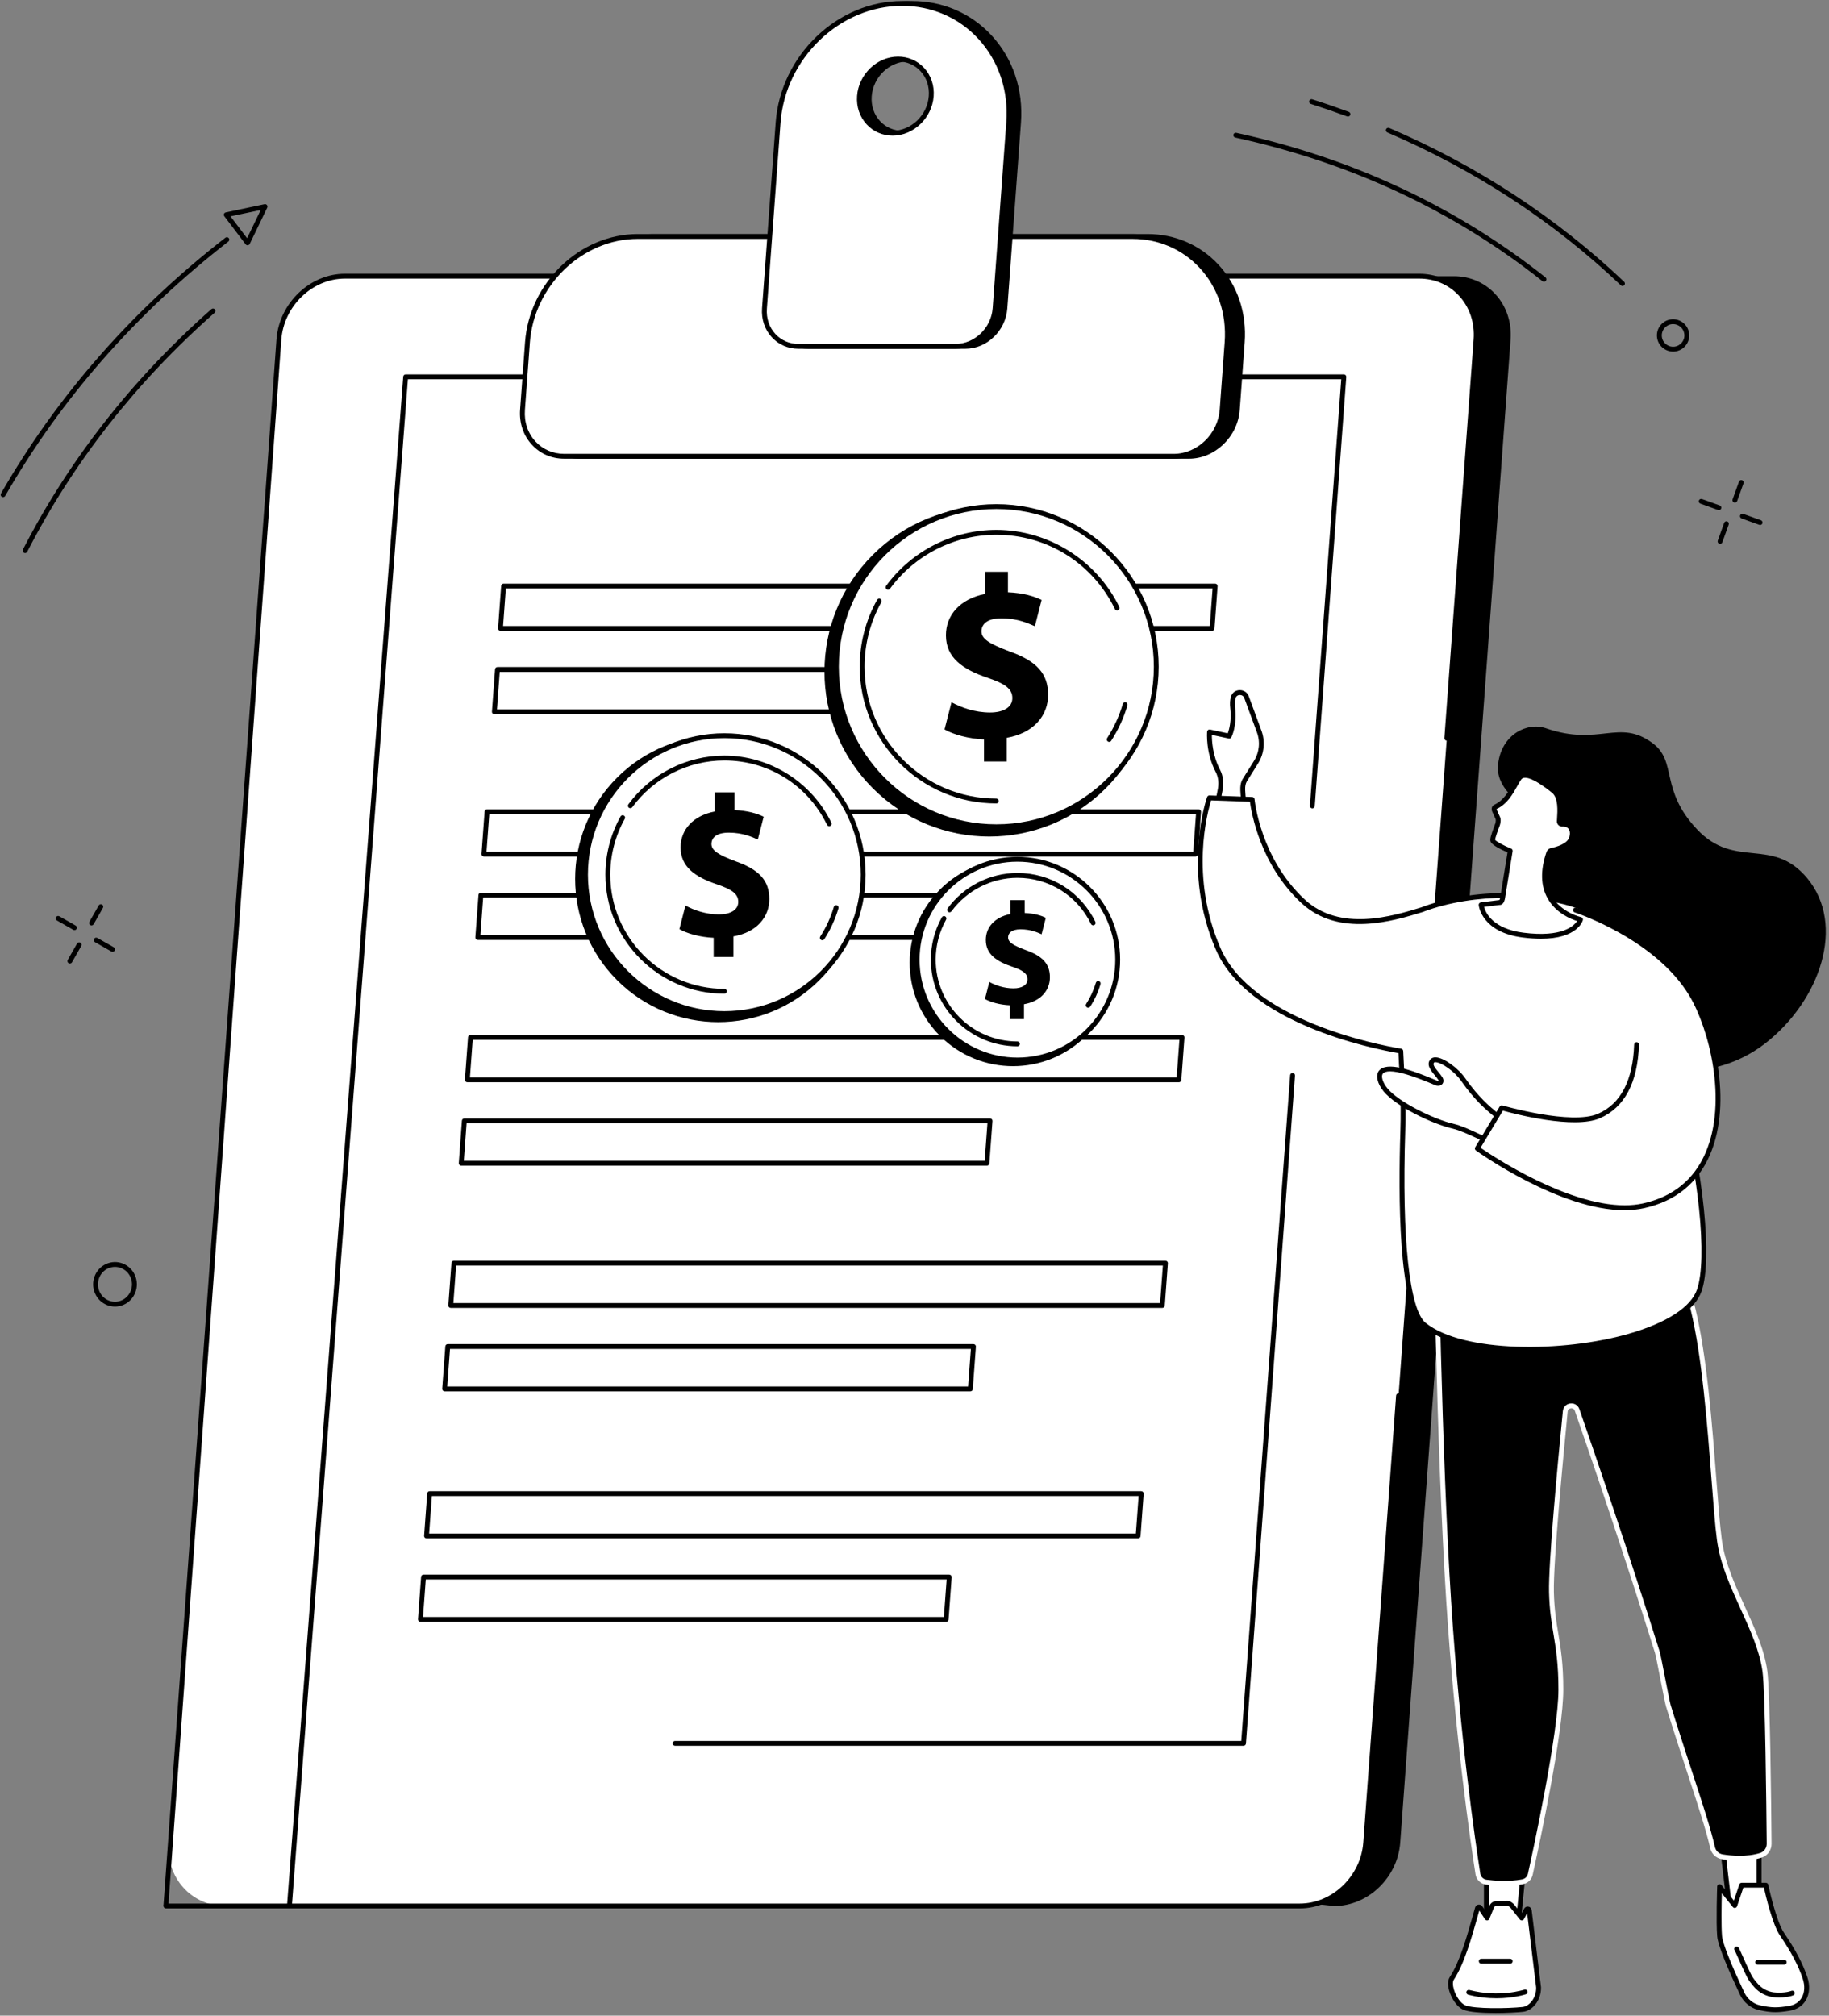 <svg width="442" height="487" viewBox="0 0 442 487" fill="none" xmlns="http://www.w3.org/2000/svg">
<rect x="0" y="0" width="442" height="487" fill="#808080" stroke="none"/>
<path d="M351.347 66.731H91.691C83.499 66.731 76.356 73.591 75.734 82.052L60.336 438.678C59.715 447.141 80.13 435.185 88.322 435.185L322.428 460.511C330.62 460.511 337.763 453.651 338.384 445.19L365.053 82.052C365.674 73.588 359.539 66.731 351.347 66.731Z" fill="black"/>
<path d="M343.005 66.731H83.352C75.16 66.731 68.017 73.591 67.396 82.052L40.727 445.19C40.105 453.654 46.241 460.511 54.433 460.511H314.089C322.281 460.511 329.424 453.651 330.046 445.19L356.714 82.052C357.336 73.588 351.2 66.731 343.008 66.731H343.005Z" fill="white"/>
<path d="M69.949 460.993C69.936 460.993 69.92 460.993 69.907 460.993C69.585 460.969 69.341 460.687 69.365 460.366L97.441 91.004C97.463 90.698 97.718 90.462 98.026 90.462H324.761C324.923 90.462 325.079 90.531 325.191 90.648C325.302 90.768 325.358 90.927 325.345 91.089L317.729 194.772C317.706 195.094 317.424 195.341 317.103 195.314C316.781 195.29 316.537 195.009 316.561 194.687L324.128 91.634H98.57L70.534 460.453C70.51 460.762 70.255 460.995 69.949 460.995V460.993Z" fill="black"/>
<path d="M300.514 421.799H163.141C162.817 421.799 162.554 421.536 162.554 421.212C162.554 420.888 162.817 420.625 163.141 420.625H299.969L311.782 259.785C311.806 259.464 312.085 259.217 312.409 259.243C312.73 259.267 312.974 259.549 312.95 259.87L301.098 421.255C301.077 421.56 300.822 421.797 300.514 421.797V421.799Z" fill="black"/>
<path d="M292.915 152.419H120.944C120.782 152.419 120.625 152.35 120.513 152.233C120.402 152.113 120.346 151.954 120.359 151.792L121.111 141.553C121.135 141.247 121.387 141.011 121.695 141.011H293.664C293.826 141.011 293.982 141.08 294.094 141.197C294.205 141.316 294.261 141.476 294.248 141.638L293.496 151.877C293.475 152.183 293.22 152.419 292.912 152.419H292.915ZM121.576 151.247H292.37L293.037 142.18H122.24L121.573 151.247H121.576Z" fill="black"/>
<path d="M246.518 172.572H119.464C119.302 172.572 119.145 172.503 119.034 172.386C118.922 172.267 118.867 172.107 118.88 171.945L119.632 161.706C119.653 161.401 119.908 161.164 120.216 161.164H247.27C247.432 161.164 247.588 161.233 247.7 161.35C247.811 161.47 247.867 161.629 247.854 161.791L247.102 172.03C247.081 172.336 246.826 172.572 246.518 172.572ZM120.096 171.4H245.973L246.64 162.334H120.76L120.094 171.4H120.096Z" fill="black"/>
<path d="M288.909 206.949H116.941C116.779 206.949 116.622 206.88 116.51 206.763C116.399 206.644 116.343 206.484 116.356 206.322L117.108 196.083C117.129 195.778 117.384 195.541 117.693 195.541H289.661C289.823 195.541 289.979 195.61 290.091 195.727C290.203 195.847 290.258 196.006 290.245 196.168L289.493 206.407C289.469 206.713 289.217 206.949 288.909 206.949ZM117.57 205.777H288.364L289.031 196.711H118.237L117.57 205.777Z" fill="black"/>
<path d="M242.512 227.104H115.458C115.296 227.104 115.14 227.035 115.028 226.918C114.917 226.798 114.861 226.639 114.874 226.476L115.626 216.238C115.65 215.932 115.902 215.695 116.21 215.695H243.264C243.426 215.695 243.583 215.764 243.694 215.881C243.806 216.001 243.861 216.16 243.848 216.323L243.096 226.561C243.073 226.867 242.82 227.104 242.512 227.104ZM116.091 225.932H241.968L242.634 216.865H116.755L116.088 225.932H116.091Z" fill="black"/>
<path d="M284.903 261.479H112.935C112.773 261.479 112.616 261.41 112.505 261.293C112.393 261.173 112.337 261.014 112.351 260.851L113.102 250.613C113.126 250.307 113.379 250.07 113.687 250.07H285.655C285.817 250.07 285.974 250.139 286.085 250.256C286.197 250.376 286.252 250.535 286.239 250.698L285.487 260.936C285.466 261.242 285.211 261.479 284.903 261.479ZM113.564 260.306H284.359L285.025 251.24H114.231L113.564 260.306Z" fill="black"/>
<path d="M238.506 281.635H111.455C111.293 281.635 111.137 281.566 111.025 281.449C110.914 281.329 110.858 281.17 110.871 281.008L111.623 270.769C111.647 270.463 111.899 270.227 112.207 270.227H239.261C239.423 270.227 239.58 270.296 239.691 270.413C239.803 270.532 239.858 270.692 239.845 270.854L239.093 281.093C239.07 281.398 238.817 281.635 238.509 281.635H238.506ZM112.085 280.463H237.962L238.629 271.396H112.752L112.085 280.463Z" fill="black"/>
<path d="M280.9 316.009H108.929C108.767 316.009 108.61 315.94 108.499 315.823C108.387 315.703 108.331 315.544 108.345 315.382L109.096 305.143C109.12 304.837 109.373 304.601 109.681 304.601H281.649C281.811 304.601 281.968 304.67 282.079 304.787C282.191 304.906 282.247 305.066 282.233 305.228L281.482 315.467C281.46 315.772 281.205 316.009 280.897 316.009H280.9ZM109.561 314.837H280.355L281.022 305.77H110.225L109.559 314.837H109.561Z" fill="black"/>
<path d="M234.503 336.165H107.45C107.288 336.165 107.131 336.096 107.019 335.979C106.908 335.86 106.852 335.7 106.865 335.538L107.617 325.299C107.641 324.993 107.893 324.757 108.201 324.757H235.255C235.417 324.757 235.574 324.826 235.685 324.943C235.797 325.062 235.853 325.222 235.839 325.384L235.088 335.623C235.064 335.929 234.811 336.165 234.503 336.165ZM108.082 334.993H233.959L234.625 325.926H108.746L108.079 334.993H108.082Z" fill="black"/>
<path d="M275.041 371.695H103.073C102.911 371.695 102.754 371.625 102.642 371.508C102.531 371.389 102.475 371.229 102.488 371.067L103.24 360.828C103.264 360.523 103.516 360.286 103.824 360.286H275.793C275.955 360.286 276.111 360.355 276.223 360.472C276.334 360.592 276.39 360.751 276.377 360.913L275.625 371.152C275.604 371.458 275.349 371.695 275.041 371.695ZM103.702 370.522H274.496L275.163 361.456H104.369L103.702 370.522Z" fill="black"/>
<path d="M228.647 391.851H101.593C101.431 391.851 101.274 391.782 101.163 391.665C101.051 391.545 100.995 391.386 101.009 391.223L101.76 380.985C101.782 380.679 102.037 380.442 102.345 380.442H229.399C229.561 380.442 229.717 380.511 229.829 380.628C229.94 380.748 229.996 380.908 229.983 381.07L229.231 391.309C229.21 391.614 228.955 391.851 228.647 391.851ZM102.225 390.679H228.102L228.769 381.612H102.889L102.223 390.679H102.225Z" fill="black"/>
<path d="M40.098 460.929C40.084 460.929 40.069 460.929 40.055 460.929C39.734 460.905 39.489 460.624 39.513 460.302L66.809 82.01C67.452 73.262 74.871 66.144 83.349 66.144H343.006C347.035 66.144 350.735 67.738 353.421 70.63C356.239 73.666 357.615 77.735 357.294 82.095L350.22 178.417C350.196 178.739 349.914 178.981 349.593 178.96C349.272 178.936 349.027 178.654 349.051 178.332L356.125 82.01C356.42 77.98 355.155 74.224 352.56 71.43C350.098 68.778 346.703 67.316 343.003 67.316H83.352C75.474 67.316 68.578 73.945 67.98 82.095L40.685 460.384C40.661 460.693 40.406 460.927 40.1 460.927L40.098 460.929Z" fill="black"/>
<path d="M314.087 461.098H40.098C39.774 461.098 39.511 460.835 39.511 460.511C39.511 460.187 39.774 459.924 40.098 459.924H314.087C321.966 459.924 328.861 453.294 329.459 445.145L337.388 337.193C337.412 336.871 337.688 336.622 338.015 336.651C338.336 336.675 338.58 336.956 338.556 337.278L330.628 445.23C329.985 453.978 322.566 461.096 314.087 461.096V461.098Z" fill="black"/>
<path d="M287.312 110.24H139.981C133.975 110.24 129.473 105.208 129.929 99.004L131.125 82.724C132.163 68.591 144.095 57.132 157.775 57.132H277.317C290.999 57.132 301.247 68.591 300.208 82.724L299.013 99.004C298.556 105.211 293.318 110.24 287.312 110.24Z" fill="black"/>
<path d="M287.312 110.827H139.981C136.982 110.827 134.227 109.642 132.227 107.486C130.131 105.229 129.109 102.202 129.345 98.962L130.54 82.681C131.597 68.269 143.816 56.547 157.775 56.547H277.317C283.936 56.547 290.013 59.165 294.428 63.918C299.061 68.904 301.321 75.6 300.795 82.769L299.6 99.049C299.122 105.546 293.613 110.83 287.315 110.83L287.312 110.827ZM157.775 57.719C144.417 57.719 132.721 68.955 131.706 82.769L130.511 99.049C130.296 101.96 131.21 104.674 133.082 106.689C134.859 108.602 137.308 109.655 139.978 109.655H287.309C293.007 109.655 297.993 104.857 298.426 98.962L299.621 82.681C300.123 75.842 297.972 69.46 293.565 64.715C289.376 60.204 283.604 57.719 277.311 57.719H157.769H157.775Z" fill="black"/>
<path d="M283.649 110.24H136.318C130.312 110.24 125.809 105.208 126.266 99.004L127.462 82.724C128.5 68.591 140.432 57.132 154.112 57.132H273.654C287.336 57.132 297.584 68.591 296.545 82.724L295.35 99.004C294.893 105.211 289.655 110.24 283.649 110.24Z" fill="white"/>
<path d="M283.65 110.827H136.318C133.319 110.827 130.565 109.642 128.565 107.486C126.469 105.229 125.443 102.202 125.683 98.962L126.878 82.681C127.935 68.269 140.154 56.547 154.112 56.547H273.654C280.273 56.547 286.351 59.165 290.766 63.918C295.398 68.904 297.659 75.6 297.133 82.769L295.937 99.049C295.459 105.546 289.948 110.83 283.652 110.83L283.65 110.827ZM154.112 57.719C140.754 57.719 129.059 68.955 128.044 82.769L126.849 99.049C126.633 101.96 127.547 104.674 129.42 106.689C131.197 108.602 133.646 109.655 136.315 109.655H283.647C289.345 109.655 294.33 104.857 294.763 98.962L295.959 82.681C296.461 75.842 294.309 69.46 289.902 64.715C285.713 60.204 279.941 57.719 273.649 57.719H154.107H154.112Z" fill="black"/>
<path d="M220.389 0.827C204.996 0.827 191.571 13.719 190.402 29.622L187.106 74.522C186.734 79.585 190.405 83.689 195.309 83.689H233.301C238.202 83.689 242.478 79.585 242.85 74.522L246.146 29.622C247.315 13.719 235.782 0.827 220.389 0.827ZM218.086 32.179C213.297 32.179 209.711 28.168 210.072 23.221C210.436 18.275 214.611 14.264 219.401 14.264C224.19 14.264 227.776 18.275 227.415 23.221C227.051 28.168 222.875 32.179 218.086 32.179Z" fill="black"/>
<path d="M233.301 84.274H195.308C192.83 84.274 190.556 83.293 188.904 81.512C187.172 79.649 186.327 77.148 186.524 74.476L189.82 29.576C191.008 13.399 204.722 0.239 220.389 0.239C227.815 0.239 234.634 3.176 239.585 8.508C244.781 14.106 247.32 21.618 246.728 29.661L243.432 74.561C243.038 79.917 238.494 84.274 233.298 84.274H233.301ZM220.389 1.411C205.32 1.411 192.131 14.085 190.987 29.661L187.69 74.561C187.517 76.906 188.253 79.091 189.759 80.715C191.188 82.254 193.159 83.102 195.306 83.102H233.298C237.891 83.102 241.912 79.231 242.263 74.476L245.559 29.576C246.125 21.86 243.7 14.662 238.727 9.306C233.999 4.216 227.486 1.411 220.389 1.411ZM218.086 32.766C215.66 32.766 213.435 31.806 211.817 30.065C210.122 28.242 209.296 25.797 209.487 23.181C209.872 17.942 214.319 13.678 219.4 13.678C221.826 13.678 224.052 14.638 225.669 16.379C227.364 18.202 228.19 20.648 227.999 23.263C227.614 28.502 223.167 32.766 218.086 32.766ZM219.4 14.851C214.919 14.851 210.996 18.625 210.656 23.266C210.489 25.552 211.206 27.684 212.675 29.268C214.069 30.77 215.99 31.596 218.086 31.596C222.567 31.596 226.49 27.822 226.83 23.181C226.997 20.895 226.28 18.763 224.811 17.179C223.417 15.677 221.496 14.851 219.4 14.851Z" fill="black"/>
<path d="M218.02 0.827C202.627 0.827 189.202 13.719 188.033 29.622L184.737 74.522C184.365 79.585 188.036 83.689 192.939 83.689H230.932C235.832 83.689 240.109 79.585 240.481 74.522L243.777 29.622C244.946 13.719 233.413 0.827 218.02 0.827ZM215.717 32.179C210.927 32.179 207.342 28.168 207.703 23.221C208.067 18.275 212.242 14.264 217.032 14.264C221.821 14.264 225.407 18.275 225.045 23.221C224.682 28.168 220.506 32.179 215.717 32.179Z" fill="white"/>
<path d="M230.931 84.274H192.939C190.461 84.274 188.187 83.293 186.535 81.512C184.803 79.649 183.958 77.148 184.155 74.476L187.451 29.576C188.639 13.399 202.35 0.239 218.019 0.239C225.446 0.239 232.265 3.176 237.216 8.508C242.412 14.106 244.951 21.618 244.359 29.661L241.062 74.561C240.669 79.917 236.124 84.274 230.929 84.274H230.931ZM218.019 1.411C202.951 1.411 189.762 14.085 188.617 29.661L185.321 74.561C185.148 76.906 185.884 79.091 187.39 80.715C188.819 82.254 190.79 83.102 192.936 83.102H230.929C235.521 83.102 239.543 79.231 239.894 74.476L243.19 29.576C243.756 21.86 241.331 14.662 236.358 9.306C231.63 4.216 225.117 1.411 218.019 1.411ZM215.716 32.766C213.291 32.766 211.065 31.806 209.448 30.065C207.753 28.242 206.927 25.797 207.118 23.181C207.503 17.942 211.95 13.678 217.031 13.678C219.456 13.678 221.682 14.638 223.3 16.379C224.995 18.202 225.821 20.648 225.63 23.263C225.244 28.502 220.798 32.766 215.716 32.766ZM217.031 14.851C212.55 14.851 208.627 18.625 208.287 23.266C208.12 25.552 208.837 27.684 210.306 29.268C211.7 30.77 213.621 31.596 215.716 31.596C220.198 31.596 224.121 27.822 224.461 23.181C224.628 20.895 223.911 18.763 222.442 17.179C221.048 15.677 219.127 14.851 217.031 14.851Z" fill="black"/>
<path d="M6.058 133.624C5.967 133.624 5.877 133.602 5.789 133.56C5.502 133.411 5.388 133.057 5.537 132.77C16.741 110.993 32.068 91.453 51.086 74.689C51.331 74.474 51.7 74.498 51.912 74.742C52.125 74.984 52.104 75.356 51.859 75.569C32.95 92.235 17.716 111.66 6.578 133.307C6.475 133.509 6.27 133.626 6.058 133.626V133.624Z" fill="black"/>
<path d="M0.742 120.12C0.644 120.12 0.543 120.096 0.45 120.043C0.169 119.88 0.073 119.522 0.235 119.242C13.766 95.676 32.012 74.882 54.468 57.432C54.723 57.233 55.092 57.28 55.288 57.536C55.488 57.791 55.44 58.16 55.185 58.357C32.851 75.711 14.706 96.391 1.252 119.825C1.143 120.013 0.947 120.12 0.745 120.12H0.742Z" fill="black"/>
<path d="M59.823 59.261C59.64 59.261 59.467 59.176 59.356 59.029L54.208 52.243C54.086 52.084 54.056 51.871 54.126 51.685C54.195 51.496 54.357 51.358 54.553 51.316L63.93 49.335C64.147 49.29 64.373 49.373 64.511 49.548C64.65 49.724 64.676 49.963 64.578 50.165L60.349 58.931C60.261 59.114 60.084 59.239 59.879 59.261C59.86 59.261 59.839 59.263 59.821 59.263L59.823 59.261ZM55.701 52.27L59.712 57.557L63.005 50.728L55.698 52.27H55.701Z" fill="black"/>
<path d="M419.258 121.431C419.192 121.431 419.125 121.421 419.059 121.397C418.753 121.288 418.597 120.953 418.705 120.647L420.243 116.368C420.352 116.062 420.69 115.905 420.992 116.014C421.298 116.123 421.455 116.458 421.346 116.764L419.808 121.043C419.723 121.282 419.497 121.431 419.258 121.431Z" fill="black"/>
<path d="M415.677 131.399C415.611 131.399 415.544 131.388 415.478 131.364C415.172 131.255 415.016 130.921 415.124 130.615L416.662 126.335C416.771 126.03 417.109 125.873 417.411 125.982C417.717 126.091 417.874 126.426 417.765 126.731L416.227 131.011C416.142 131.25 415.916 131.399 415.677 131.399Z" fill="black"/>
<path d="M415.393 123.254C415.327 123.254 415.26 123.244 415.194 123.22L410.917 121.681C410.612 121.572 410.455 121.237 410.564 120.931C410.673 120.625 411.01 120.469 411.313 120.578L415.589 122.117C415.895 122.226 416.052 122.56 415.943 122.866C415.858 123.105 415.632 123.254 415.39 123.254H415.393Z" fill="black"/>
<path d="M425.354 126.837C425.287 126.837 425.221 126.827 425.155 126.803L420.878 125.264C420.573 125.155 420.416 124.817 420.525 124.514C420.634 124.208 420.971 124.052 421.274 124.161L425.55 125.7C425.856 125.809 426.013 126.146 425.904 126.449C425.819 126.688 425.593 126.837 425.354 126.837Z" fill="black"/>
<path d="M22.117 223.596C22.018 223.596 21.92 223.572 21.827 223.519C21.546 223.36 21.447 223.001 21.607 222.719L23.854 218.767C24.013 218.485 24.372 218.387 24.653 218.546C24.935 218.706 25.033 219.064 24.874 219.346L22.627 223.299C22.518 223.487 22.321 223.594 22.117 223.594V223.596Z" fill="black"/>
<path d="M16.881 232.801C16.783 232.801 16.685 232.778 16.592 232.724C16.31 232.565 16.212 232.206 16.371 231.924L18.618 227.972C18.778 227.69 19.136 227.592 19.418 227.751C19.7 227.911 19.798 228.269 19.638 228.551L17.391 232.504C17.282 232.692 17.086 232.799 16.881 232.799V232.801Z" fill="black"/>
<path d="M17.997 224.729C17.899 224.729 17.8 224.706 17.707 224.652L13.758 222.404C13.476 222.244 13.378 221.885 13.537 221.604C13.697 221.322 14.055 221.224 14.337 221.383L18.287 223.632C18.568 223.791 18.666 224.15 18.507 224.432C18.398 224.621 18.202 224.727 17.997 224.727V224.729Z" fill="black"/>
<path d="M27.198 229.968C27.1 229.968 27.002 229.944 26.909 229.891L22.959 227.642C22.677 227.482 22.579 227.124 22.738 226.842C22.898 226.56 23.256 226.462 23.538 226.621L27.488 228.87C27.769 229.029 27.868 229.388 27.708 229.67C27.599 229.859 27.403 229.965 27.198 229.965V229.968Z" fill="black"/>
<path d="M27.785 315.69C27.148 315.69 26.51 315.57 25.899 315.334C24.569 314.816 23.519 313.8 22.948 312.471C21.779 309.757 22.991 306.578 25.652 305.382C26.933 304.805 28.362 304.768 29.669 305.278C30.999 305.797 32.048 306.812 32.622 308.141C33.791 310.855 32.58 314.034 29.918 315.23C29.236 315.536 28.513 315.69 27.788 315.69H27.785ZM27.783 306.094C27.222 306.094 26.662 306.214 26.13 306.451C24.051 307.386 23.105 309.877 24.021 312.006C24.47 313.045 25.286 313.837 26.322 314.241C27.336 314.635 28.441 314.608 29.435 314.162C31.515 313.226 32.46 310.735 31.544 308.606C31.095 307.567 30.279 306.775 29.241 306.371C28.768 306.188 28.274 306.094 27.78 306.094H27.783Z" fill="black"/>
<path d="M392.098 69.098C391.952 69.098 391.808 69.044 391.694 68.935C375.459 53.516 356.477 41.09 335.273 32.002C334.975 31.874 334.837 31.529 334.964 31.231C335.092 30.933 335.435 30.795 335.735 30.922C357.067 40.066 376.166 52.567 392.501 68.085C392.735 68.308 392.746 68.678 392.523 68.914C392.409 69.036 392.252 69.098 392.098 69.098Z" fill="black"/>
<path d="M325.748 28.163C325.681 28.163 325.612 28.152 325.546 28.126C322.664 27.062 319.71 26.047 316.764 25.106C316.456 25.008 316.286 24.678 316.384 24.37C316.483 24.062 316.815 23.891 317.12 23.99C320.082 24.933 323.054 25.957 325.952 27.025C326.255 27.137 326.412 27.474 326.3 27.777C326.212 28.014 325.989 28.16 325.75 28.16L325.748 28.163Z" fill="black"/>
<path d="M373.116 68.061C372.989 68.061 372.861 68.019 372.753 67.934C351.396 50.978 326.42 39.304 298.521 33.233C298.205 33.163 298.003 32.852 298.072 32.536C298.141 32.22 298.452 32.02 298.768 32.087C326.845 38.195 351.981 49.947 373.48 67.014C373.733 67.216 373.775 67.583 373.576 67.838C373.459 67.984 373.289 68.058 373.116 68.058V68.061Z" fill="black"/>
<path d="M404.319 84.951C402.329 84.951 400.627 83.434 400.433 81.413C400.335 80.374 400.645 79.359 401.309 78.553C401.973 77.748 402.911 77.251 403.95 77.153C404.986 77.054 406.003 77.365 406.808 78.03C407.613 78.694 408.109 79.633 408.208 80.672C408.306 81.711 407.995 82.727 407.331 83.532C406.667 84.337 405.729 84.834 404.691 84.933C404.566 84.943 404.441 84.951 404.319 84.951ZM404.324 78.306C404.237 78.306 404.152 78.311 404.064 78.32C402.563 78.463 401.458 79.8 401.602 81.302C401.745 82.804 403.086 83.909 404.582 83.766C406.083 83.622 407.188 82.285 407.044 80.784C406.909 79.369 405.716 78.306 404.324 78.306Z" fill="black"/>
<path d="M198.015 236.819C211.517 223.307 211.517 201.4 198.015 187.888C184.512 174.376 162.619 174.376 149.116 187.888C135.613 201.4 135.613 223.307 149.116 236.819C162.619 250.332 184.512 250.332 198.015 236.819Z" fill="black"/>
<path d="M198.765 235.068C211.868 221.956 211.868 200.698 198.765 187.587C185.663 174.475 164.419 174.475 151.317 187.587C138.214 200.698 138.214 221.956 151.317 235.068C164.419 248.179 185.663 248.179 198.765 235.068Z" fill="white"/>
<path d="M175.042 245.487C156.22 245.487 140.904 230.163 140.904 211.325C140.904 192.488 156.218 177.164 175.042 177.164C193.867 177.164 209.18 192.488 209.18 211.325C209.18 230.163 193.867 245.487 175.042 245.487ZM175.042 178.339C156.866 178.339 142.078 193.136 142.078 211.325C142.078 229.515 156.866 244.312 175.042 244.312C193.219 244.312 208.009 229.515 208.009 211.325C208.009 193.136 193.222 178.339 175.042 178.339Z" fill="black"/>
<path d="M194.95 231.251C205.946 220.248 205.946 202.408 194.95 191.405C183.954 180.402 166.127 180.402 155.131 191.405C144.135 202.408 144.135 220.248 155.131 231.251C166.127 242.254 183.954 242.254 194.95 231.251Z" fill="white"/>
<path d="M198.715 227.177C198.607 227.177 198.498 227.147 198.399 227.084C198.128 226.908 198.049 226.544 198.224 226.273C199.653 224.056 200.755 221.653 201.497 219.131C201.589 218.82 201.916 218.644 202.224 218.735C202.535 218.825 202.713 219.152 202.62 219.463C201.847 222.094 200.697 224.601 199.207 226.911C199.095 227.084 198.907 227.179 198.713 227.179L198.715 227.177Z" fill="black"/>
<path d="M200.389 199.622C200.171 199.622 199.964 199.5 199.86 199.293C195.204 189.697 185.697 183.738 175.043 183.738C166.293 183.738 157.974 187.959 152.794 195.032C152.603 195.292 152.236 195.351 151.976 195.157C151.715 194.965 151.66 194.598 151.851 194.338C157.251 186.967 165.924 182.565 175.045 182.565C185.981 182.565 196.136 188.931 200.914 198.782C201.055 199.075 200.936 199.423 200.644 199.566C200.561 199.606 200.474 199.625 200.389 199.625V199.622Z" fill="black"/>
<path d="M175.042 240.089C159.195 240.089 146.302 227.187 146.302 211.326C146.302 206.401 147.569 201.539 149.962 197.268C150.121 196.986 150.477 196.885 150.759 197.044C151.04 197.204 151.141 197.56 150.982 197.842C148.684 201.938 147.471 206.6 147.471 211.326C147.471 226.538 159.838 238.914 175.04 238.914C175.364 238.914 175.627 239.177 175.627 239.502C175.627 239.826 175.364 240.089 175.04 240.089H175.042Z" fill="black"/>
<path d="M172.461 231.219V226.586C169.196 226.44 166.03 225.563 164.179 224.489L165.64 218.785C167.685 219.906 170.562 220.93 173.728 220.93C176.506 220.93 178.406 219.856 178.406 217.908C178.406 215.959 176.846 214.885 173.242 213.665C168.028 211.911 164.471 209.471 164.471 204.742C164.471 200.452 167.491 197.087 172.705 196.064V191.431H177.481V195.721C180.746 195.867 182.94 196.55 184.547 197.329L183.134 202.839C181.867 202.302 179.625 201.18 176.119 201.18C172.952 201.18 171.927 202.547 171.927 203.91C171.927 205.518 173.632 206.544 177.773 208.105C183.572 210.151 185.909 212.833 185.909 217.222C185.909 221.61 182.839 225.268 177.237 226.241V231.214H172.461V231.219Z" fill="black"/>
<path d="M262.468 250.275C272.221 240.515 272.221 224.692 262.468 214.932C252.715 205.173 236.903 205.173 227.15 214.932C217.397 224.692 217.397 240.515 227.15 250.275C236.903 260.035 252.715 260.035 262.468 250.275Z" fill="black"/>
<path d="M269.998 234.08C271.23 220.744 261.425 208.934 248.098 207.702C234.771 206.47 222.969 216.281 221.738 229.617C220.506 242.953 230.311 254.763 243.638 255.995C256.965 257.228 268.766 247.416 269.998 234.08Z" fill="white"/>
<path d="M245.876 256.697C232.191 256.697 221.056 245.555 221.056 231.86C221.056 218.166 232.191 207.023 245.876 207.023C259.561 207.023 270.696 218.166 270.696 231.86C270.696 245.555 259.561 256.697 245.876 256.697ZM245.876 208.196C232.836 208.196 222.227 218.812 222.227 231.86C222.227 244.909 232.836 255.525 245.876 255.525C258.915 255.525 269.524 244.909 269.524 231.86C269.524 218.812 258.915 208.196 245.876 208.196Z" fill="black"/>
<path d="M260.256 246.251C268.198 238.304 268.198 225.419 260.256 217.472C252.314 209.524 239.438 209.524 231.496 217.472C223.554 225.419 223.554 238.304 231.496 246.251C239.438 254.198 252.314 254.198 260.256 246.251Z" fill="white"/>
<path d="M262.974 243.472C262.865 243.472 262.756 243.442 262.658 243.378C262.387 243.203 262.308 242.839 262.483 242.568C263.508 240.981 264.297 239.259 264.828 237.451C264.919 237.14 265.245 236.965 265.556 237.055C265.867 237.145 266.045 237.472 265.952 237.783C265.389 239.7 264.552 241.523 263.468 243.206C263.357 243.379 263.168 243.474 262.974 243.474V243.472Z" fill="black"/>
<path d="M264.183 223.57C263.965 223.57 263.758 223.448 263.657 223.24C260.321 216.367 253.51 212.095 245.879 212.095C239.61 212.095 233.652 215.12 229.938 220.186C229.747 220.447 229.381 220.505 229.12 220.311C228.86 220.12 228.804 219.753 228.995 219.492C232.927 214.126 239.238 210.923 245.879 210.923C253.962 210.923 261.179 215.447 264.711 222.727C264.852 223.02 264.733 223.371 264.44 223.511C264.358 223.551 264.27 223.57 264.185 223.57H264.183Z" fill="black"/>
<path d="M245.876 252.799C234.34 252.799 224.953 243.406 224.953 231.862C224.953 228.276 225.875 224.738 227.617 221.628C227.777 221.346 228.133 221.245 228.414 221.405C228.696 221.564 228.797 221.92 228.637 222.202C226.993 225.137 226.122 228.475 226.122 231.862C226.122 242.76 234.983 251.627 245.874 251.627C246.198 251.627 246.461 251.89 246.461 252.214C246.461 252.539 246.198 252.802 245.874 252.802L245.876 252.799Z" fill="black"/>
<path d="M244.011 246.228V242.882C241.652 242.775 239.365 242.143 238.029 241.367L239.084 237.247C240.561 238.057 242.638 238.796 244.925 238.796C246.93 238.796 248.304 238.023 248.304 236.614C248.304 235.205 247.177 234.432 244.574 233.549C240.808 232.281 238.239 230.522 238.239 227.103C238.239 224.004 240.42 221.575 244.186 220.836V217.489H247.634V220.589C249.993 220.695 251.576 221.187 252.737 221.75L251.717 225.729C250.803 225.341 249.183 224.533 246.649 224.533C244.362 224.533 243.623 225.519 243.623 226.505C243.623 227.667 244.856 228.406 247.847 229.533C252.036 231.011 253.725 232.949 253.725 236.12C253.725 239.291 251.507 241.93 247.462 242.634V246.226H244.014L244.011 246.228Z" fill="black"/>
<path d="M267.242 190.447C282.799 174.88 282.799 149.64 267.242 134.072C251.685 118.505 226.462 118.505 210.905 134.072C195.349 149.64 195.349 174.88 210.905 190.447C226.462 206.015 251.685 206.015 267.242 190.447Z" fill="black"/>
<path d="M268.11 188.428C283.205 173.323 283.205 148.832 268.11 133.726C253.015 118.621 228.541 118.621 213.446 133.726C198.35 148.832 198.35 173.323 213.446 188.428C228.541 203.534 253.015 203.534 268.11 188.428Z" fill="white"/>
<path d="M240.777 200.341C219.142 200.341 201.539 182.726 201.539 161.076C201.539 139.426 219.142 121.812 240.777 121.812C262.412 121.812 280.015 139.426 280.015 161.076C280.015 182.726 262.412 200.341 240.777 200.341ZM240.777 122.984C219.787 122.984 202.71 140.072 202.71 161.076C202.71 182.08 219.787 199.169 240.777 199.169C261.767 199.169 278.844 182.08 278.844 161.076C278.844 140.072 261.767 122.984 240.777 122.984Z" fill="black"/>
<path d="M263.715 184.029C276.383 171.353 276.383 150.8 263.715 138.123C251.047 125.447 230.508 125.447 217.841 138.123C205.173 150.8 205.173 171.353 217.841 184.029C230.508 196.706 251.047 196.706 263.715 184.029Z" fill="white"/>
<path d="M268.046 179.247C267.937 179.247 267.828 179.217 267.729 179.154C267.458 178.978 267.379 178.614 267.554 178.343C269.206 175.781 270.479 173.006 271.337 170.09C271.43 169.779 271.756 169.603 272.064 169.694C272.375 169.784 272.553 170.111 272.46 170.422C271.57 173.444 270.253 176.323 268.54 178.978C268.428 179.151 268.239 179.247 268.046 179.247Z" fill="black"/>
<path d="M269.974 147.503C269.756 147.503 269.549 147.381 269.448 147.173C264.069 136.089 253.083 129.202 240.777 129.202C230.667 129.202 221.059 134.08 215.072 142.248C214.881 142.508 214.514 142.564 214.254 142.373C213.994 142.182 213.938 141.815 214.129 141.554C220.334 133.086 230.298 128.027 240.779 128.027C253.346 128.027 265.012 135.34 270.503 146.658C270.644 146.95 270.524 147.298 270.232 147.442C270.15 147.482 270.062 147.5 269.977 147.5L269.974 147.503Z" fill="black"/>
<path d="M240.777 194.12C222.569 194.12 207.755 179.296 207.755 161.075C207.755 155.414 209.211 149.829 211.962 144.925C212.122 144.643 212.478 144.542 212.759 144.702C213.041 144.861 213.142 145.217 212.982 145.499C210.329 150.23 208.926 155.616 208.926 161.078C208.926 178.653 223.214 192.951 240.777 192.951C241.101 192.951 241.364 193.214 241.364 193.538C241.364 193.862 241.101 194.126 240.777 194.126V194.12Z" fill="black"/>
<path d="M237.802 183.993V178.655C234.041 178.488 230.394 177.475 228.261 176.239L229.945 169.669C232.304 170.96 235.613 172.141 239.263 172.141C242.464 172.141 244.652 170.905 244.652 168.658C244.652 166.412 242.857 165.176 238.702 163.773C232.697 161.75 228.598 158.943 228.598 153.494C228.598 148.55 232.078 144.675 238.084 143.495V138.157H243.585V143.101C247.346 143.269 249.872 144.055 251.723 144.954L250.095 151.301C248.637 150.685 246.052 149.393 242.012 149.393C238.362 149.393 237.186 150.966 237.186 152.537C237.186 154.39 239.151 155.57 243.922 157.367C250.602 159.727 253.296 162.816 253.296 167.872C253.296 172.927 249.76 177.14 243.306 178.262V183.99H237.805L237.802 183.993Z" fill="black"/>
<path d="M359.195 449.588V465.568L366.869 465.1L368.378 449.588H359.195Z" fill="white"/>
<path d="M359.196 466.153C359.047 466.153 358.904 466.097 358.795 465.994C358.678 465.882 358.611 465.728 358.611 465.566V449.585C358.611 449.261 358.874 448.998 359.198 448.998H368.384C368.548 448.998 368.708 449.067 368.817 449.189C368.926 449.312 368.981 449.476 368.965 449.641L367.454 465.154C367.427 465.441 367.194 465.664 366.907 465.683L359.233 466.15C359.233 466.15 359.209 466.15 359.198 466.15L359.196 466.153ZM359.783 450.173V464.944L366.336 464.545L367.736 450.173H359.783Z" fill="black"/>
<path d="M368.02 485.492C364.896 485.827 356.277 486.088 353.822 485.017C351.66 484.073 349.758 479.639 350.85 477.983C353.583 473.84 355.437 466.649 357.044 461.033C357.135 460.714 357.557 460.65 357.74 460.927L359.379 463.404L360.574 460.496C360.768 460.172 361.106 459.959 361.48 459.925L364.171 459.874C364.785 459.816 365.449 460.414 365.818 460.977L367.757 463.404L368.835 461.424C369.016 461.091 369.518 461.187 369.563 461.562L371.818 480.195C371.882 483.188 369.834 485.296 368.02 485.492Z" fill="white"/>
<path d="M361.352 486.37C358.221 486.37 355.004 486.173 353.588 485.554C351.994 484.857 350.73 482.723 350.231 481.035C349.814 479.621 349.859 478.425 350.364 477.662C352.77 474.015 354.478 467.968 355.984 462.633C356.154 462.033 356.319 461.445 356.483 460.874C356.59 460.504 356.89 460.238 357.27 460.18C357.65 460.122 358.019 460.284 358.231 460.605L359.262 462.16L360.038 460.276C360.048 460.249 360.061 460.223 360.077 460.199C360.367 459.715 360.872 459.396 361.432 459.345L364.165 459.292C365.029 459.21 365.868 459.978 366.314 460.661L367.669 462.354L368.325 461.148C368.53 460.773 368.947 460.576 369.364 460.656C369.781 460.736 370.097 461.073 370.147 461.496L372.402 480.129C372.477 483.427 370.227 485.849 368.083 486.08C366.718 486.226 364.067 486.375 361.352 486.375V486.37ZM357.49 461.61C357.365 462.049 357.238 462.498 357.11 462.952C355.58 468.37 353.846 474.51 351.341 478.308C351.041 478.763 351.046 479.658 351.354 480.703C351.859 482.404 353.02 484.028 354.058 484.48C356.218 485.421 364.402 485.291 367.958 484.911C369.552 484.74 371.289 482.766 371.234 480.208L369.056 462.248L368.272 463.686C368.179 463.859 368.004 463.973 367.81 463.989C367.616 464.005 367.425 463.925 367.3 463.771L365.361 461.344C365.007 460.807 364.503 460.433 364.226 460.459L361.491 460.512C361.355 460.526 361.196 460.621 361.095 460.767L359.918 463.628C359.836 463.827 359.65 463.968 359.432 463.989C359.214 464.01 359.007 463.909 358.887 463.729L357.485 461.61H357.49Z" fill="black"/>
<path d="M361.624 482.808C359.602 482.808 357.27 482.588 354.792 481.934C354.479 481.852 354.293 481.53 354.375 481.219C354.457 480.905 354.779 480.719 355.089 480.802C362.291 482.699 368.334 480.738 368.392 480.719C368.697 480.616 369.029 480.783 369.133 481.091C369.234 481.4 369.069 481.729 368.761 481.833C368.589 481.891 365.749 482.811 361.621 482.811L361.624 482.808Z" fill="black"/>
<path d="M364.968 474.438H357.966C357.642 474.438 357.379 474.174 357.379 473.85C357.379 473.526 357.642 473.263 357.966 473.263H364.968C365.292 473.263 365.555 473.526 365.555 473.85C365.555 474.174 365.292 474.438 364.968 474.438Z" fill="black"/>
<path d="M415.645 441.133L417.913 460.398L425.106 460.149V441.133H415.645Z" fill="white"/>
<path d="M417.913 460.985C417.618 460.985 417.365 460.765 417.331 460.467L415.062 441.199C415.044 441.031 415.094 440.867 415.206 440.742C415.317 440.617 415.477 440.545 415.644 440.545H425.106C425.43 440.545 425.693 440.808 425.693 441.132V460.148C425.693 460.464 425.443 460.722 425.127 460.733L417.934 460.983C417.934 460.983 417.92 460.983 417.913 460.983V460.985ZM416.303 441.717L418.431 459.795L424.519 459.582V441.717H416.303Z" fill="black"/>
<path d="M415.559 455.817C415.559 455.817 415.275 464.36 415.559 467.802C415.763 470.266 419.137 477.703 421.039 481.736C421.822 483.394 423.445 484.675 425.06 485.045C428.099 485.741 429.571 485.704 432.37 485.247C436.14 484.633 437.311 481.18 436.198 477.874C435.173 474.822 433.467 471.468 430.646 467.34C428.604 464.347 426.736 455.487 426.736 455.487H420.874L419.219 460.402L415.556 455.82L415.559 455.817Z" fill="white"/>
<path d="M429.044 486.164C427.825 486.164 426.601 485.999 424.933 485.616C423.089 485.193 421.352 483.769 420.513 481.985C418.098 476.868 415.179 470.263 414.98 467.849C414.695 464.413 414.964 456.146 414.977 455.798C414.985 455.553 415.144 455.338 415.378 455.261C415.609 455.184 415.867 455.261 416.021 455.452L419.014 459.198L420.327 455.298C420.406 455.059 420.629 454.899 420.882 454.899H426.744C427.02 454.899 427.259 455.093 427.318 455.365C427.337 455.452 429.183 464.147 431.138 467.007C433.868 471.007 435.656 474.399 436.761 477.684C437.449 479.728 437.311 481.783 436.384 483.322C435.571 484.675 434.216 485.539 432.471 485.823C431.148 486.039 430.102 486.164 429.05 486.164H429.044ZM416.101 457.43C416.034 460.064 415.941 465.279 416.146 467.751C416.289 469.471 418.265 474.476 421.572 481.483C422.255 482.929 423.711 484.13 425.196 484.47C428.141 485.145 429.549 485.111 432.28 484.664C433.674 484.436 434.747 483.763 435.377 482.713C436.126 481.469 436.224 479.771 435.648 478.054C434.577 474.872 432.838 471.571 430.168 467.663C428.333 464.976 426.691 457.962 426.271 456.066H421.302L419.779 460.582C419.71 460.784 419.538 460.936 419.325 460.973C419.115 461.01 418.9 460.931 418.765 460.763L416.098 457.43H416.101Z" fill="black"/>
<path d="M429.96 482.614C429.326 482.614 428.797 482.574 428.5 482.534C426.797 482.314 425.219 481.498 424.061 480.235C423.171 479.265 422.512 478.356 422.106 477.535C421.375 476.057 420.632 474.38 420.09 473.157C419.721 472.325 419.338 471.464 419.224 471.27C419.041 471.06 419.033 470.741 419.213 470.517C419.418 470.267 419.787 470.23 420.037 470.435C420.217 470.584 420.313 470.773 421.16 472.681C421.697 473.896 422.435 475.557 423.155 477.014C423.514 477.737 424.109 478.555 424.924 479.44C425.896 480.498 427.219 481.184 428.648 481.37C429.466 481.477 431.591 481.527 432.925 481.003C433.225 480.884 433.565 481.035 433.685 481.336C433.801 481.636 433.653 481.976 433.352 482.096C432.311 482.505 430.996 482.614 429.96 482.614Z" fill="black"/>
<path d="M431.185 474.675H424.768C424.444 474.675 424.181 474.412 424.181 474.087C424.181 473.763 424.444 473.5 424.768 473.5H431.185C431.509 473.5 431.772 473.763 431.772 474.087C431.772 474.412 431.509 474.675 431.185 474.675Z" fill="black"/>
<path d="M346.865 289.823C346.865 289.823 347.63 348.625 350.095 386.906C352.215 419.826 356.109 446.08 357.158 452.789C357.318 453.807 358.122 454.601 359.14 454.737C361.145 455.005 364.612 455.282 367.948 454.652C368.872 454.477 369.611 453.78 369.815 452.858C371.268 446.276 377.202 418.747 377.202 408.229C377.202 396.831 375.162 393.974 374.931 384.684C374.759 377.73 377.083 352.992 378.265 340.999C378.419 339.422 380.605 339.159 381.126 340.656C384.905 351.53 392.964 375.038 400.508 399.165C400.896 400.401 402.808 410.945 403.188 412.163C407.861 427.234 412.259 439.32 413.872 446.404C414.132 447.55 415.067 448.427 416.225 448.615C418.462 448.977 422.218 449.304 425.549 448.251C426.747 447.871 427.543 446.736 427.533 445.476C427.466 437.68 427.18 408.699 426.521 403.832C425.105 393.394 416.969 383.118 415.508 372.031C414.047 360.945 413.2 333.117 409.173 316.43C405.149 299.74 397.252 280.99 397.252 280.99L346.865 289.82V289.823Z" fill="black"/>
<path d="M363.523 455.625C361.836 455.625 360.287 455.481 359.066 455.319C357.801 455.149 356.781 454.147 356.582 452.879C355.456 445.684 351.62 419.659 349.511 386.943C347.073 349.085 346.286 290.419 346.278 289.831C346.276 289.544 346.48 289.297 346.764 289.246L397.151 280.416C397.419 280.368 397.685 280.515 397.791 280.767C397.871 280.956 405.752 299.754 409.741 316.297C412.488 327.687 413.742 343.997 414.751 357.101C415.219 363.178 415.622 368.425 416.087 371.96C416.82 377.515 419.296 382.959 421.692 388.222C424.003 393.299 426.393 398.548 427.1 403.761C427.759 408.609 428.046 436.917 428.117 445.479C428.131 446.994 427.145 448.368 425.724 448.818C422.375 449.876 418.658 449.61 416.13 449.2C414.725 448.972 413.614 447.93 413.298 446.54C412.305 442.18 410.278 435.992 407.709 428.157C406.161 423.436 404.408 418.085 402.628 412.341C402.431 411.708 401.879 408.872 401.292 405.871C400.75 403.091 400.134 399.939 399.948 399.343C392.505 375.538 384.613 352.479 380.57 340.853C380.398 340.353 379.965 340.217 379.628 340.26C379.285 340.3 378.9 340.531 378.847 341.06C377.787 351.83 375.343 377.643 375.516 384.673C375.619 388.852 376.087 391.68 376.583 394.673C377.176 398.256 377.789 401.964 377.789 408.232C377.789 418.646 372.124 445.12 370.389 452.985C370.137 454.128 369.223 455.008 368.06 455.229C366.527 455.519 364.973 455.625 363.523 455.625ZM347.458 290.312C347.54 296.12 348.363 350.9 350.68 386.866C352.783 419.531 356.614 445.511 357.737 452.696C357.857 453.453 358.465 454.054 359.22 454.155C361.013 454.394 364.516 454.703 367.842 454.075C368.543 453.942 369.093 453.416 369.244 452.73C370.477 447.151 376.618 418.79 376.618 408.229C376.618 402.057 376.012 398.4 375.428 394.859C374.926 391.823 374.453 388.958 374.347 384.697C374.177 377.858 376.363 354.345 377.681 340.938C377.779 339.949 378.504 339.207 379.489 339.09C380.478 338.976 381.351 339.523 381.678 340.462C385.724 352.093 393.621 375.165 401.066 398.99C401.271 399.644 401.839 402.557 402.442 405.643C402.995 408.482 403.568 411.416 403.746 411.99C405.523 417.724 407.276 423.072 408.822 427.787C411.399 435.65 413.436 441.861 414.44 446.274C414.65 447.194 415.386 447.887 416.316 448.036C418.281 448.355 422.074 448.735 425.371 447.693C426.306 447.398 426.954 446.489 426.946 445.482C426.874 436.939 426.587 408.692 425.939 403.912C425.257 398.873 423.007 393.931 420.627 388.703C418.196 383.363 415.681 377.839 414.926 372.109C414.456 368.542 414.053 363.279 413.582 357.186C412.578 344.122 411.327 327.865 408.602 316.568C404.968 301.508 398.086 284.55 396.89 281.65L347.458 290.312Z" fill="white"/>
<path d="M373.614 175.959C369.045 174.38 362.882 177.448 362.038 184.576C361.347 190.4 366.981 193.311 369.146 196.92C376.145 208.592 370.91 238.687 382.701 250.337C392.109 259.632 412.512 263.026 426.561 252.115C439.916 241.738 446.111 223.435 436.721 212.164C428.279 202.035 419.325 210.15 410.121 200.392C401.045 190.77 405.382 184.032 399.409 179.582C391.238 173.498 386.568 180.433 373.616 175.962L373.614 175.959Z" fill="black"/>
<path d="M400.619 311.662C400.545 311.662 400.47 311.648 400.396 311.616C389.651 307.204 386.562 296.971 386.435 296.537C386.344 296.226 386.522 295.902 386.833 295.812C387.144 295.721 387.468 295.899 387.561 296.21C387.59 296.311 390.631 306.343 400.842 310.532C401.142 310.654 401.286 310.997 401.161 311.297C401.068 311.523 400.85 311.662 400.619 311.662Z" fill="white"/>
<path d="M301.278 168.539L304.256 176.627C305.228 179.131 304.947 181.951 303.496 184.213L300.83 188.485C300.389 189.192 300.298 190.027 300.325 190.861C300.383 192.727 300.808 195.561 300.808 195.561L293.966 196.018C293.966 196.018 294.534 192.366 294.818 191.108C295.182 189.498 295.105 187.762 294.338 186.3C291.897 181.651 292.3 176.84 292.3 176.84L297.055 177.855C297.055 177.855 298.383 175.312 297.892 171.011C297.772 169.958 297.841 169.148 298.025 168.526C298.492 166.92 300.784 166.941 301.281 168.539H301.278Z" fill="white"/>
<path d="M293.963 196.605C293.798 196.605 293.641 196.535 293.53 196.413C293.41 196.283 293.357 196.102 293.384 195.927C293.408 195.778 293.96 192.243 294.244 190.98C294.608 189.359 294.457 187.793 293.817 186.573C291.325 181.828 291.697 176.996 291.716 176.791C291.729 176.624 291.814 176.47 291.949 176.369C292.085 176.268 292.257 176.233 292.419 176.265L296.701 177.179C297.023 176.329 297.658 174.173 297.304 171.074C297.185 170.027 297.235 169.112 297.456 168.357C297.74 167.384 298.585 166.749 299.605 166.741C299.613 166.741 299.618 166.741 299.626 166.741C300.656 166.741 301.517 167.369 301.828 168.347L304.8 176.422C305.833 179.083 305.528 182.115 303.985 184.526L301.323 188.792C301.012 189.292 300.88 189.943 300.906 190.839C300.962 192.649 301.379 195.443 301.382 195.47C301.406 195.632 301.36 195.796 301.259 195.924C301.156 196.052 301.004 196.131 300.842 196.142L294 196.599C294 196.599 293.973 196.599 293.96 196.599L293.963 196.605ZM292.863 177.562C292.858 179.013 293.049 182.589 294.855 186.028C295.626 187.495 295.814 189.345 295.389 191.238C295.19 192.123 294.839 194.257 294.659 195.384L300.138 195.018C300.008 194.069 299.783 192.24 299.74 190.879C299.719 190.161 299.756 189.103 300.335 188.176L303.002 183.904C304.349 181.802 304.614 179.165 303.714 176.842L300.733 168.743C300.733 168.743 300.728 168.724 300.723 168.713C300.542 168.126 300.043 167.919 299.634 167.919C299.631 167.919 299.628 167.919 299.623 167.919C299.23 167.921 298.755 168.126 298.59 168.692C298.415 169.296 298.375 170.056 298.478 170.946C298.986 175.375 297.639 178.019 297.581 178.128C297.458 178.362 297.195 178.485 296.938 178.431L292.868 177.562H292.863Z" fill="black"/>
<path d="M381.795 219.119C372.524 215.43 355.75 215.164 343.59 219.813C335.61 222.253 323.333 225.586 314.889 217.742C303.836 207.474 302.593 193.15 302.593 193.15L292.266 192.78C292.266 192.78 286.037 209.97 294.37 229.22C302.12 247.124 333.087 253.046 338.519 253.956L338.923 262.297C339.101 265.949 339.13 269.606 339.01 273.261C338.617 285.286 338.248 315.343 344.158 320.08C358.032 331.201 405.719 325.859 410.644 311.795C416.036 296.394 401.475 226.958 381.792 219.122L381.795 219.119Z" fill="white"/>
<path d="M369.499 326.65C358.94 326.65 349.086 324.776 343.794 320.534C337.929 315.834 337.913 288.884 338.426 273.239C338.543 269.634 338.514 265.964 338.338 262.322L337.959 254.452C330.927 253.226 301.475 247.102 293.833 229.45C285.503 210.208 291.652 192.75 291.716 192.577C291.804 192.338 292.032 192.173 292.287 192.192L302.615 192.561C302.909 192.572 303.151 192.801 303.178 193.096C303.191 193.236 304.538 207.324 315.288 217.311C323.827 225.245 336.572 221.345 343.42 219.251C356.271 214.336 373.143 215.043 382.012 218.573C402.359 226.672 416.554 296.699 411.202 311.985C409.584 316.602 403.443 320.653 393.912 323.388C386.608 325.483 377.837 326.652 369.502 326.652L369.499 326.65ZM292.685 193.38C291.838 196.067 287.466 211.79 294.909 228.985C302.492 246.501 332.649 252.376 338.617 253.375C338.888 253.42 339.093 253.649 339.106 253.925L339.51 262.266C339.688 265.937 339.717 269.642 339.597 273.279C338.75 299.144 340.594 316.469 344.525 319.622C353.575 326.876 377.643 326.836 393.586 322.261C402.742 319.635 408.604 315.847 410.092 311.6C412.689 304.181 410.525 283.191 405.055 262.771C398.718 239.109 389.941 222.993 381.574 219.663C372.915 216.215 356.417 215.535 343.794 220.362C336.684 222.539 323.519 226.566 314.485 218.172C304.58 208.97 302.423 196.402 302.065 193.718L292.68 193.383L292.685 193.38Z" fill="black"/>
<path d="M346.145 256.309C345.053 257.518 347.199 259.193 348.057 260.564C348.583 261.407 347.927 262.008 347.011 261.622C344.363 260.509 335.637 256.66 333.708 259.063C333.034 259.905 333.488 261.675 334.837 263.329C337.664 266.792 346.376 271.003 351.264 272.13C354.162 272.797 358.868 275.476 359.373 275.341C361.522 274.758 361.272 272.095 361.726 269.586C361.772 269.336 357.824 266.922 353.67 260.921C351.508 257.795 347.154 255.19 346.145 256.306V256.309Z" fill="white"/>
<path d="M359.328 275.934C358.956 275.934 358.374 275.682 356.666 274.892C355.009 274.124 352.737 273.074 351.133 272.705C345.89 271.495 337.249 267.21 334.383 263.704C332.829 261.801 332.375 259.792 333.251 258.699C335.113 256.376 341.154 258.513 346.819 260.908L347.236 261.083C347.502 261.195 347.645 261.15 347.667 261.134C347.664 261.129 347.659 261.033 347.56 260.876C347.353 260.544 347.05 260.177 346.732 259.792C345.77 258.627 344.572 257.179 345.712 255.919C345.922 255.688 346.32 255.422 347.035 255.467C348.992 255.595 352.384 258.037 354.153 260.592C357.221 265.023 360.18 267.476 361.445 268.521C362.162 269.116 362.377 269.294 362.305 269.693C362.21 270.214 362.146 270.751 362.085 271.272C361.846 273.276 361.596 275.347 359.53 275.907C359.466 275.923 359.402 275.934 359.33 275.934H359.328ZM335.926 258.848C335.063 258.848 334.476 259.042 334.165 259.43C333.737 259.962 334.043 261.429 335.291 262.96C337.94 266.203 346.36 270.4 351.396 271.562C353.12 271.958 355.455 273.039 357.157 273.829C358.018 274.228 358.988 274.677 359.301 274.754C360.47 274.384 360.68 273.13 360.919 271.134C360.972 270.687 361.028 270.227 361.102 269.765C360.996 269.672 360.844 269.547 360.696 269.424C359.394 268.348 356.347 265.823 353.189 261.259C351.494 258.811 348.394 256.73 346.957 256.637C346.737 256.623 346.617 256.663 346.58 256.703C346.153 257.179 346.718 257.939 347.632 259.045C347.962 259.443 348.304 259.855 348.551 260.254C348.989 260.953 348.841 261.559 348.554 261.894C348.169 262.349 347.473 262.452 346.78 262.163L346.36 261.985C341.422 259.895 337.929 258.848 335.923 258.848H335.926Z" fill="black"/>
<path d="M357.009 277.486L362.922 267.654C362.922 267.654 379.752 272.569 386.445 269.621C398.138 264.473 395.928 246.488 393.939 237.536C391.949 228.583 380.716 219.892 380.716 219.892C380.716 219.892 400.34 226.215 408.776 240.3C416.599 253.365 421.569 285.918 397.206 291.324C381.266 294.862 357.011 277.484 357.011 277.484L357.009 277.486Z" fill="white"/>
<path d="M392.558 292.393C377.005 292.393 357.572 278.611 356.667 277.963C356.417 277.785 356.348 277.447 356.504 277.184L362.417 267.352C362.555 267.123 362.829 267.017 363.084 267.091C363.249 267.139 379.786 271.913 386.209 269.085C391.684 266.674 394.614 261.052 394.916 252.371C394.927 252.047 395.195 251.799 395.522 251.805C395.846 251.815 396.099 252.086 396.088 252.411C395.766 261.578 392.603 267.548 386.682 270.156C380.4 272.92 365.947 269.106 363.193 268.338L357.795 277.314C360.818 279.393 378.639 291.208 392.624 291.21C394.165 291.21 395.658 291.067 397.081 290.751C404.29 289.15 409.369 285.028 412.177 278.502C417.534 266.041 413.016 248.519 408.275 240.601C400.048 226.861 380.732 220.511 380.538 220.448C380.23 220.349 380.06 220.017 380.161 219.711C380.259 219.403 380.589 219.233 380.897 219.334C381.096 219.398 400.829 225.886 409.279 240C414.145 248.126 418.772 266.129 413.25 278.967C410.286 285.862 404.931 290.211 397.331 291.899C395.801 292.239 394.199 292.393 392.558 292.393Z" fill="black"/>
<path d="M377.574 199.131C377.154 199.171 376.803 198.834 376.827 198.411C376.941 196.404 377.39 192.627 375.398 191.046C372.843 189.015 368.603 185.945 367.127 188.029C365.83 189.855 364.611 193.491 361.336 194.985C361.023 195.128 361.015 195.593 361.171 195.899L361.96 197.64C362.138 197.983 362.04 198.807 361.907 199.174C361.498 200.306 360.544 202.669 360.775 203.145C361.227 204.07 364.964 205.575 364.964 205.575L363.118 216.988C363.049 217.421 362.797 218.147 362.372 218.062L357.931 218.618C357.931 218.618 358.518 224.723 368.083 225.935C380.583 227.519 381.962 222.161 381.962 222.161C381.962 222.161 369.671 219.54 374.28 206.058C374.381 205.761 374.633 205.543 374.939 205.479C376.107 205.24 379.332 204.434 379.847 202.305C380.392 200.043 379.008 199.001 377.574 199.134V199.131Z" fill="white"/>
<path d="M372.375 226.81C371.087 226.81 369.639 226.72 368.008 226.513C358.093 225.258 357.373 218.937 357.346 218.669C357.317 218.352 357.543 218.071 357.856 218.031L362.298 217.475C362.311 217.475 362.327 217.473 362.34 217.473C362.406 217.369 362.497 217.143 362.537 216.89L364.308 205.934C363.097 205.424 360.696 204.315 360.247 203.398C359.981 202.859 360.292 201.827 361.134 199.568C361.216 199.347 361.291 199.145 361.355 198.972C361.469 198.656 361.501 198.055 361.437 197.904L360.635 196.139C360.47 195.823 360.433 195.397 360.55 195.057C360.645 194.783 360.837 194.565 361.089 194.451C363.368 193.412 364.616 191.184 365.618 189.393C365.968 188.766 366.301 188.173 366.643 187.689C367.01 187.173 367.52 186.865 368.16 186.775C369.807 186.538 372.147 187.716 375.757 190.586C377.818 192.224 377.592 195.634 377.441 197.891L377.406 198.446C377.406 198.478 377.414 198.505 377.435 198.523C377.457 198.542 377.481 198.55 377.515 198.55C378.461 198.459 379.327 198.786 379.893 199.438C380.336 199.951 380.788 200.886 380.413 202.439C379.858 204.743 376.817 205.689 375.053 206.051C374.949 206.072 374.864 206.147 374.83 206.245C373.427 210.346 373.496 213.804 375.034 216.521C377.303 220.524 382.031 221.574 382.079 221.585C382.235 221.616 382.371 221.712 382.453 221.85C382.538 221.986 382.562 222.151 382.522 222.305C382.469 222.515 381.245 226.81 372.367 226.813L372.375 226.81ZM358.632 219.118C359.038 220.577 360.802 224.418 368.157 225.351C377.483 226.534 380.341 223.751 381.128 222.536C379.6 222.06 376.014 220.617 374.022 217.098C372.312 214.076 372.213 210.296 373.727 205.862C373.895 205.37 374.314 205.004 374.824 204.9C376.025 204.655 378.862 203.898 379.279 202.162C379.483 201.317 379.391 200.639 379.013 200.203C378.697 199.839 378.193 199.661 377.629 199.714C377.258 199.749 376.894 199.621 376.628 199.366C376.362 199.111 376.222 198.749 376.243 198.377L376.277 197.811C376.402 195.921 376.612 192.758 375.032 191.503C371.828 188.957 369.576 187.763 368.327 187.934C368.008 187.979 367.777 188.117 367.602 188.367C367.297 188.797 366.978 189.366 366.643 189.967C365.567 191.886 364.234 194.27 361.657 195.482C361.657 195.522 361.668 195.581 361.692 195.629L362.494 197.399C362.773 197.933 362.611 198.951 362.46 199.374C362.396 199.552 362.319 199.757 362.234 199.983C361.955 200.732 361.309 202.463 361.325 202.925C361.604 203.334 363.363 204.297 365.185 205.03C365.44 205.131 365.589 205.397 365.543 205.668L363.697 217.082C363.658 217.321 363.493 218.124 362.98 218.48C362.797 218.608 362.587 218.666 362.375 218.65L358.629 219.118H358.632Z" fill="black"/>
</svg>
